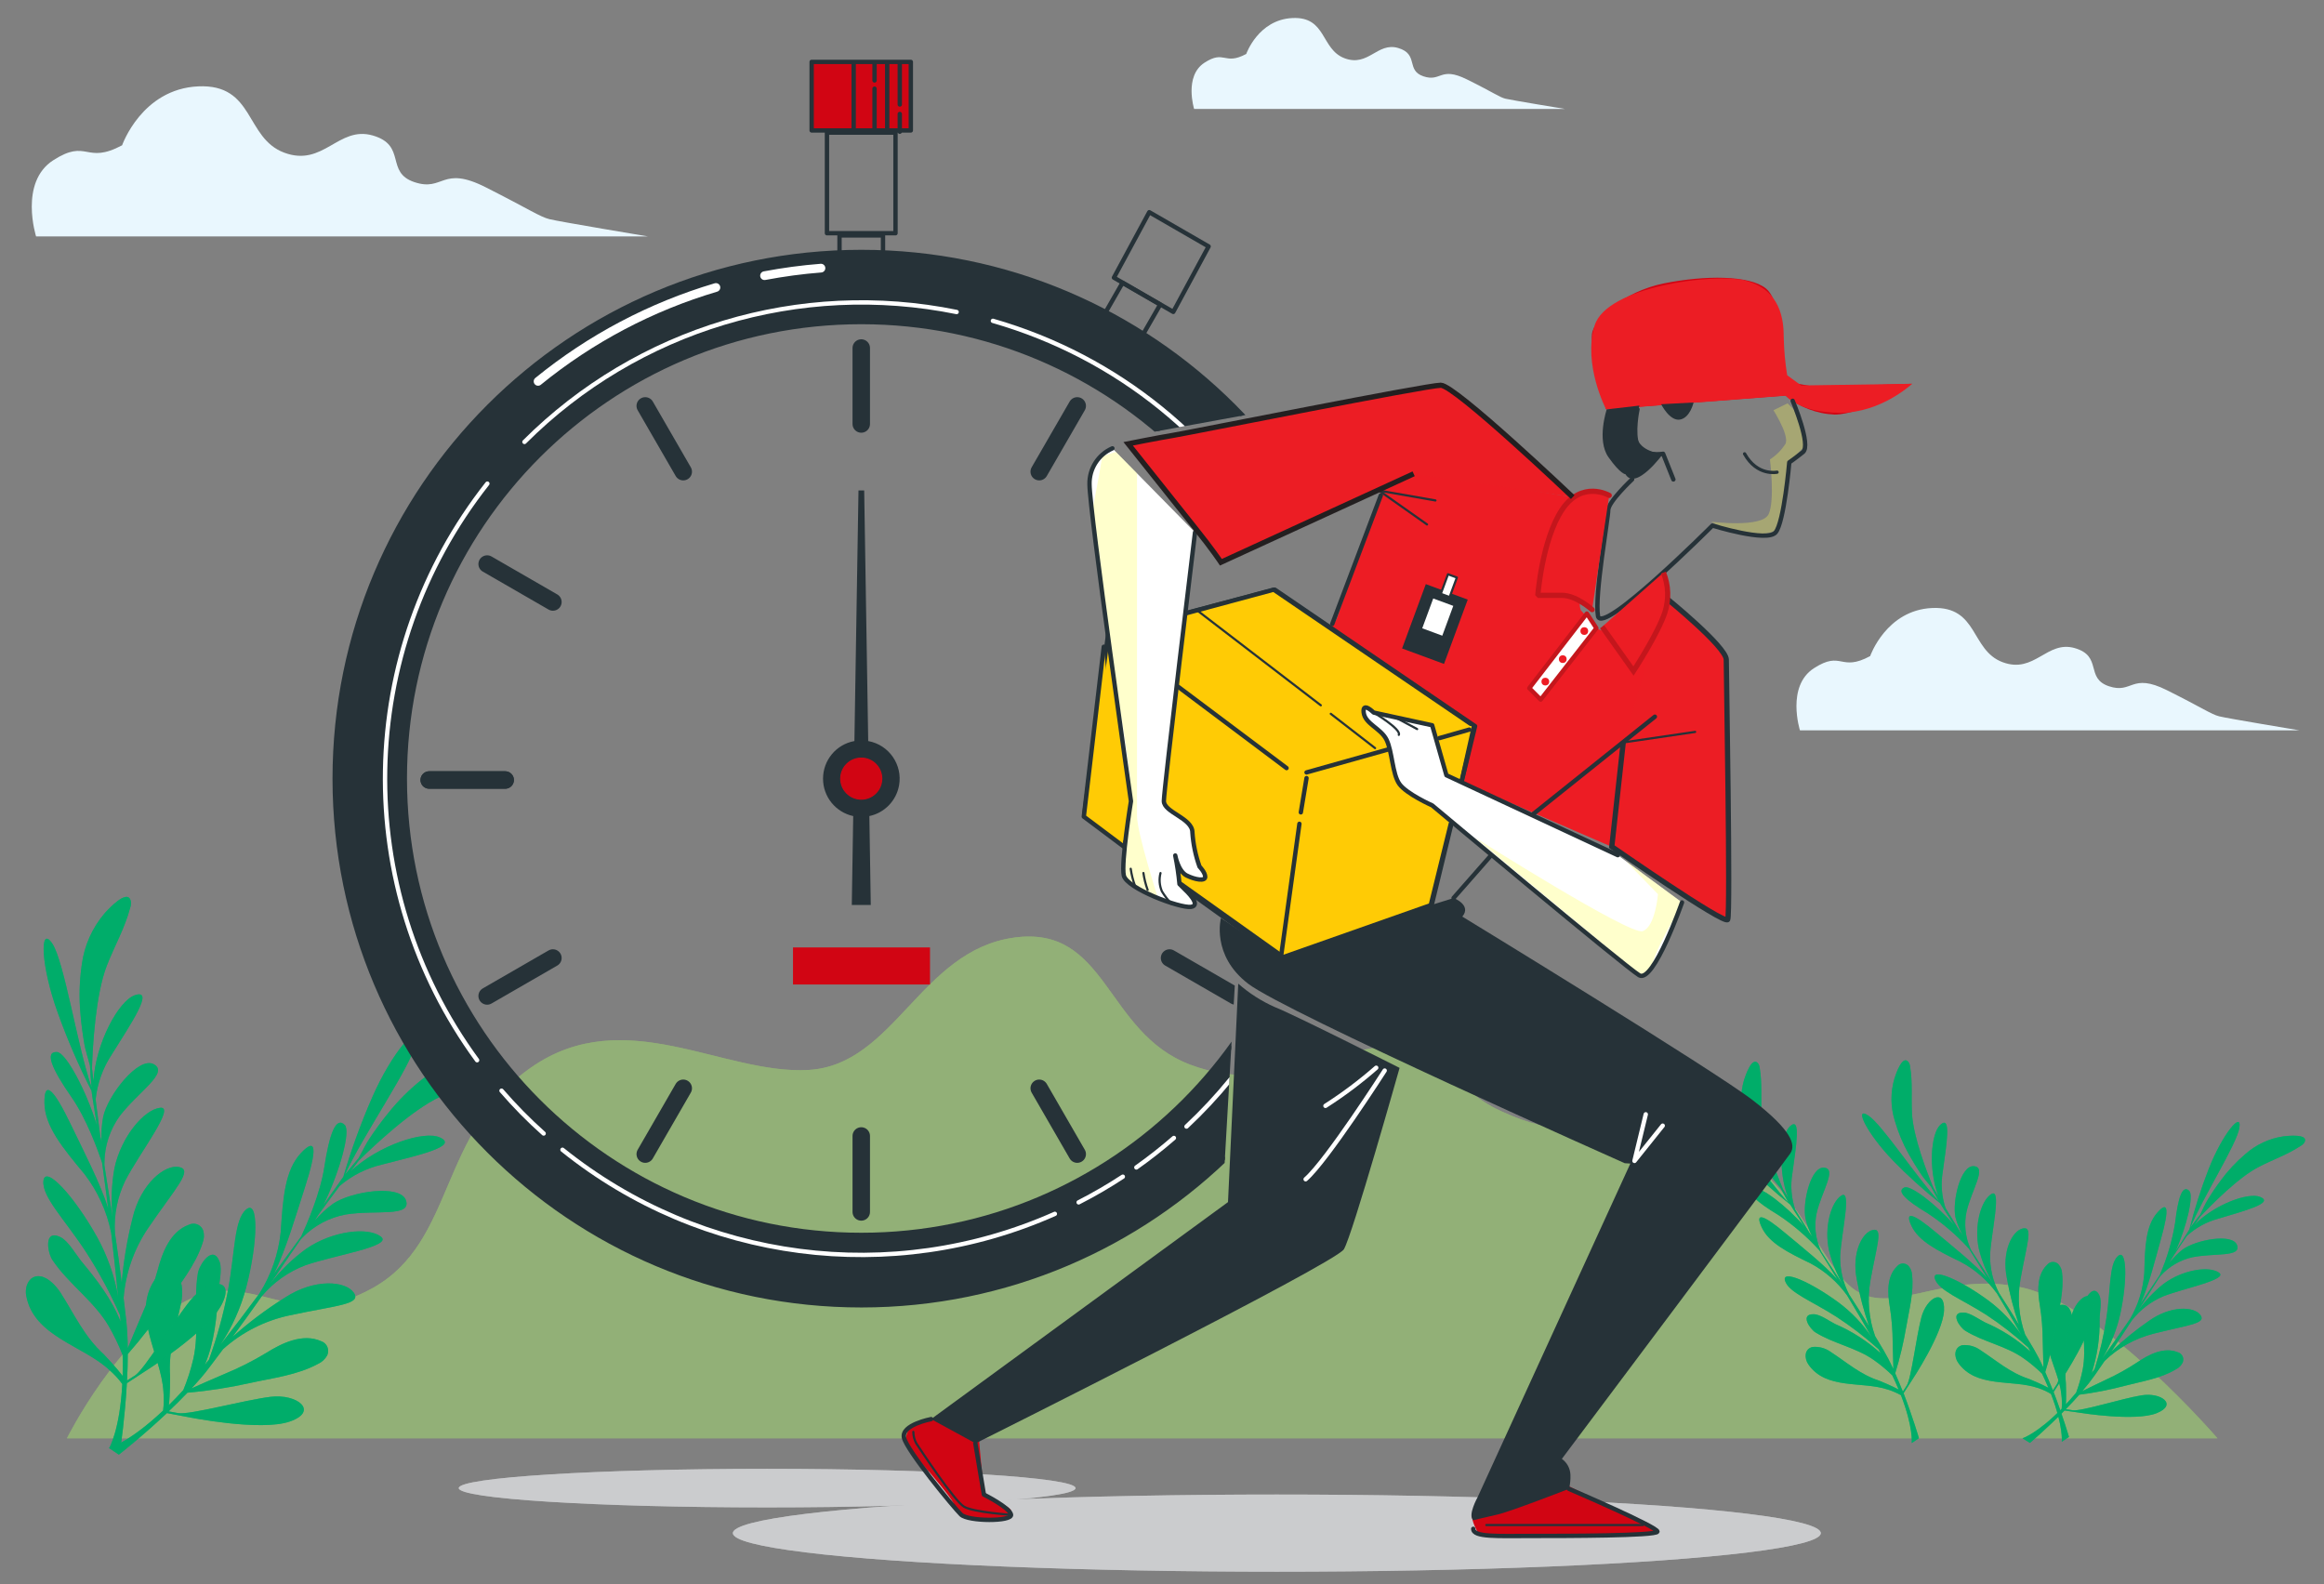 <?xml version="1.0" encoding="utf-8"?>
<!-- Generator: Adobe Illustrator 23.0.1, SVG Export Plug-In . SVG Version: 6.00 Build 0)  -->
<svg version="1.1" id="Layer_1" xmlns="http://www.w3.org/2000/svg" xmlns:xlink="http://www.w3.org/1999/xlink" x="0px" y="0px"
	 viewBox="0 0 444.53 303.01" style="enable-background:new 0 0 444.53 303.01;" xml:space="preserve">
<rect x="0" y="0" width="444.53" height="303.01" fill="#808080" stroke="none"/>
<style type="text/css">
	.st0{opacity:0.61;}
	.st1{fill:#9DCE70;}
	.st2{opacity:0.8;}
	.st3{fill:#00AD6A;}
	.st4{opacity:0.6;}
	.st5{opacity:0.6;fill:#00AD6A;enable-background:new    ;}
	.st6{fill:#E9F7FE;enable-background:new    ;}
	.st7{fill:#E9F7FE;}
	.st8{fill:#CBCCCE;}
	.st9{clip-path:url(#SVGID_2_);}
	.st10{fill:none;stroke:#263238;stroke-width:0.835;stroke-linecap:round;stroke-linejoin:round;}
	.st11{fill:#FFFFFF;}
	.st12{fill:#263238;stroke:#263238;stroke-width:0.835;stroke-linecap:round;stroke-linejoin:round;}
	.st13{fill:none;stroke:#FFFFFF;stroke-width:1.67;stroke-linecap:round;stroke-linejoin:round;}
	.st14{fill:none;stroke:#FFFFFF;stroke-width:0.835;stroke-linecap:round;stroke-linejoin:round;}
	.st15{fill:#D10513;}
	.st16{fill:#263238;}
	.st17{fill:none;stroke:#263238;stroke-width:3.34;stroke-linecap:round;stroke-linejoin:round;}
	.st18{fill:#ED1C24;}
	.st19{fill:#D10513;stroke:#263238;stroke-width:0.417;stroke-linecap:round;stroke-linejoin:round;}
	.st20{fill:none;stroke:#263238;stroke-width:0.417;stroke-linecap:round;stroke-linejoin:round;}
	.st21{fill:#FFCB05;stroke:#263238;stroke-width:0.835;stroke-linecap:round;stroke-linejoin:round;}
	.st22{clip-path:url(#SVGID_4_);}
	.st23{opacity:0.3;fill:#FFFF54;enable-background:new    ;}
	.st24{fill:#EC1D24;}
	.st25{clip-path:url(#SVGID_6_);}
	.st26{fill:none;stroke:#263238;stroke-width:0.626;stroke-linecap:round;stroke-linejoin:round;}
	.st27{fill:#FFFFFF;stroke:#263238;stroke-width:0.417;stroke-linecap:round;stroke-linejoin:round;}
	.st28{clip-path:url(#SVGID_8_);}
	.st29{fill:#EC1D24;stroke:#263238;stroke-miterlimit:10;}
	.st30{fill:#FFFFFF;stroke:#C4161C;stroke-width:0.835;stroke-linecap:round;stroke-linejoin:round;}
	.st31{fill:#EC1D24;stroke:#C4161C;stroke-miterlimit:10;}
	.st32{fill:#EC1D24;stroke:#C4161C;stroke-linecap:round;stroke-linejoin:bevel;stroke-miterlimit:10;}
	.st33{clip-path:url(#SVGID_12_);}
	.st34{fill:none;stroke:#231F20;stroke-miterlimit:10;}

	<style>
        @-webkit-keyframes dourani {
            0% {
                transform: rotate(0deg)
            }
            50% {
                transform: rotate(-2deg);
            }
            100% {
                transform: rotate(0deg);
            }
        }
		
		 @-moz-keyframes dourani {
            0% {
                transform: rotate(0deg)
            }
            50% {
                transform: rotate(-2deg);
            }
            100% {
                transform: rotate(0deg);
            }
        }
		
		 @keyframes dourani {
            0% {
                transform: rotate(0deg)
            }
            50% {
                transform: rotate(-2deg);
            }
            100% {
                transform: rotate(0deg);
            }
        }

        @-webkit-keyframes timing {
            0% {
                transform: rotate(0deg)
            }
            100% {
                transform: rotate(360deg);
            }
        }
		
		  @-moz-keyframes timing {
            0% {
                transform: rotate(0deg)
            }
            100% {
                transform: rotate(360deg);
            }
        }
		
		 @keyframes timing {
            0% {
                transform: rotate(0deg)
            }
            100% {
                transform: rotate(360deg);
            }
        }
        #Character {
		    -webkit-animation : dourani 1s infinite linear;
			-moz-animation: dourani 1s infinite linear;
            animation: dourani 1s infinite linear;
        }
        #clock-indicator {
			 -webkit-animation : timing 2s infinite linear;
			-moz-animation: timing 2s infinite linear;
            animation: timing 2s infinite linear;
        }
    </style>
</style>
<g>
	<g id="Background_simple" class="st0">
		<path class="st1" d="M386.99,246.33c-15.38-3.47-25.3,5.95-32.75,0s-12.41-27.29-33.25-29.27c-20.84-1.98-22.82,0.5-33.74-4.46
			c-10.92-4.96-8.82-12.02-20.35-12.4c-11.53-0.38-22.82,9.61-39.19,3.47s-15.84-26.8-33.75-24.32
			c-17.9,2.48-22.87,24.32-39.24,25.31c-16.37,0.99-35.23-12.92-53.09-0.5s-14.38,33.25-30.27,42.18s-22.83-3.97-35.73,2.48
			s-22.83,26.3-22.83,26.3h411.35C424.16,275.13,402.38,249.81,386.99,246.33z"/>
		<g class="st2">
			<path class="st1" d="M386.99,246.33c-15.38-3.47-25.3,5.95-32.75,0s-12.41-27.29-33.25-29.27c-20.84-1.98-22.82,0.5-33.74-4.46
				c-10.92-4.96-8.82-12.02-20.35-12.4c-11.53-0.38-22.82,9.61-39.19,3.47s-15.84-26.8-33.75-24.32
				c-17.9,2.48-22.87,24.32-39.24,25.31c-16.37,0.99-35.23-12.92-53.09-0.5s-14.38,33.25-30.27,42.18s-22.83-3.97-35.73,2.48
				s-22.83,26.3-22.83,26.3h411.35C424.16,275.13,402.38,249.81,386.99,246.33z"/>
		</g>
	</g>
	<g id="Plants">
		<path class="st3" d="M71.2,209.89c-2.17,4.96-4.02,10.05-5.54,15.25c-0.33,0.43-0.62,0.84-0.88,1.24
			c-0.63,0.85-1.62,2.3-2.94,4.17c3.13-6.36,5.28-14.17,4.11-15.36c-1.69-1.71-2.94,1.67-3.92,8.1c-0.79,5.06-3.35,10.92-4.4,13.19
			c-1.58,2.19-3.34,4.6-5.21,7.14c2.29-4.58,4.25-11.39,5.89-16.45c2.38-7.39,2.25-9.82-0.78-6.57s-3.41,8.59-3.84,15.14
			c-0.45,4.16-1.84,8.16-4.07,11.69c-2.4,3.25-4.92,6.57-7.46,9.81c2.25-3.38,3.92-7.12,4.95-11.05c2.25-8.62,2.37-16.82,0-14.86
			c-2.37,1.96-2.14,8.23-3.52,15.6c-0.85,4.46-2.06,8.85-3.61,13.12l-0.78,0.98c1.81-4.28,2.26-9.06,2.55-13.65
			c0.1-1.62,0.81-4.5,0.26-6.02c-1.28-3.43-3.88,0.52-4.16,2.19c-0.89,5.44,0.35,11.12-0.89,16.46c-0.47,2.01-1.11,3.98-1.9,5.89
			c-0.96,1.05-1.87,2-2.76,2.87c0.24-1.84,0.24-5.24,0.24-5.46c-0.37-5.06,1.15-9.37,2.13-14.23c0.28-1.48,0.33-3.63-0.57-4.91
			c-1.26-1.77-3.52-0.88-4.57,0.73c-4.35,6.64,1.31,14.39,1.73,21.26c0.11,1.22,0.09,2.44-0.06,3.65
			c-6.47,6.12-10.33,7.18-10.33,7.18l1.86,1.26c0,0,4.42-3.44,9.2-7.95l4.02,0.76c0,0,13.92,2.81,19.51,0.84
			c5.59-1.96,1.42-5.35-3.73-4.71c-5.15,0.64-15.53,3.51-17.66,3.11l-1.81-0.33c1.21-1.14,2.42-2.34,3.59-3.57
			c4.02-0.35,8-0.97,11.94-1.85c4.29-0.95,9.12-1.52,13.05-3.67c0.74-0.33,1.35-0.9,1.74-1.61c0.04-0.08,0.07-0.17,0.1-0.26
			c0.33-1.03-0.23-2.14-1.26-2.47c-3.52-1.57-7.52,0.38-10.47,2.23c-2.58,1.56-5.27,2.92-8.05,4.06c-2.49,1.07-4.74,2.05-6.26,2.74
			c1.25-1.35,2.47-2.73,3.45-4.07l2.58-3.43c3.61-3.24,8.01-5.47,12.75-6.47c9-1.93,13.83-2.08,12.25-4.34
			c-1.58-2.26-7.51-2.77-13.22,0.98c-3.52,2.21-6.85,4.71-9.96,7.47c1.95-2.65,3.77-5.18,5.6-7.78c2.21-2.64,5.06-4.66,8.28-5.89
			c5.58-1.96,16.94-3.65,14.48-5.51c-2.46-1.86-9.22-1.13-14.28,2.34c-2.6,1.89-4.92,4.14-6.87,6.7c1.23-1.83,2.54-3.74,3.92-5.76
			c0.59-0.86,1.22-1.72,1.87-2.7l0.38-0.41c2.24-2.27,5.12-3.81,8.26-4.39c5.8-0.92,12.54,0.54,11.54-2.66
			c-1-3.2-10.51-1.77-13.96,0.6c-1.28,0.93-2.46,2.01-3.49,3.22c0.18-0.29,0.35-0.59,0.53-0.9c1.46-2.01,2.92-3.97,4.22-5.72
			c2.35-2.01,5.16-3.42,8.18-4.11c6.75-1.75,14.71-3.47,11.01-5.16c-2.99-1.4-11.72,1.46-17.07,6.45l1.52-2.01
			c2.99-2.94,10.17-9.71,15.61-12.25c3.63-1.67,7.44-2.8,10.88-4.91c0.37-0.2,0.69-0.48,0.93-0.82c1.3-2.26-4.3-1.83-5.28-1.77
			c-3.64,0.38-7.09,1.82-9.93,4.13c-2.45,1.93-4.67,4.14-6.61,6.58c-1.27,1.54-2.43,3.16-3.54,4.82c-0.72,1.07-1.35,2.46-2.07,3.71
			c-0.91,1.07-1.83,2.23-2.63,3.21c3.43-7.53,12.74-20.93,13.52-25.04C80.35,195.16,75,201.21,71.2,209.89z"/>
		<g class="st4">
			<path class="st3" d="M71.2,209.89c-2.17,4.96-4.02,10.05-5.54,15.25c-0.33,0.43-0.62,0.84-0.88,1.24
				c-0.63,0.85-1.62,2.3-2.94,4.17c3.13-6.36,5.28-14.17,4.11-15.36c-1.69-1.71-2.94,1.67-3.92,8.1c-0.79,5.06-3.35,10.92-4.4,13.19
				c-1.58,2.19-3.34,4.6-5.21,7.14c2.29-4.58,4.25-11.39,5.89-16.45c2.38-7.39,2.25-9.82-0.78-6.57s-3.41,8.59-3.84,15.14
				c-0.45,4.16-1.84,8.16-4.07,11.69c-2.4,3.25-4.92,6.57-7.46,9.81c2.25-3.38,3.92-7.12,4.95-11.05c2.25-8.62,2.37-16.82,0-14.86
				c-2.37,1.96-2.14,8.23-3.52,15.6c-0.85,4.46-2.06,8.85-3.61,13.12l-0.78,0.98c1.81-4.28,2.26-9.06,2.55-13.65
				c0.1-1.62,0.81-4.5,0.26-6.02c-1.28-3.43-3.88,0.52-4.16,2.19c-0.89,5.44,0.35,11.12-0.89,16.46c-0.47,2.01-1.11,3.98-1.9,5.89
				c-0.96,1.05-1.87,2-2.76,2.87c0.24-1.84,0.24-5.24,0.24-5.46c-0.37-5.06,1.15-9.37,2.13-14.23c0.28-1.48,0.33-3.63-0.57-4.91
				c-1.26-1.77-3.52-0.88-4.57,0.73c-4.35,6.64,1.31,14.39,1.73,21.26c0.11,1.22,0.09,2.44-0.06,3.65
				c-6.47,6.12-10.33,7.18-10.33,7.18l1.86,1.26c0,0,4.42-3.44,9.2-7.95l4.02,0.76c0,0,13.92,2.81,19.51,0.84
				c5.59-1.96,1.42-5.35-3.73-4.71c-5.15,0.64-15.53,3.51-17.66,3.11l-1.81-0.33c1.21-1.14,2.42-2.34,3.59-3.57
				c4.02-0.35,8-0.97,11.94-1.85c4.29-0.95,9.12-1.52,13.05-3.67c0.74-0.33,1.35-0.9,1.74-1.61c0.04-0.08,0.07-0.17,0.1-0.26
				c0.33-1.03-0.23-2.14-1.26-2.47c-3.52-1.57-7.52,0.38-10.47,2.23c-2.58,1.56-5.27,2.92-8.05,4.06c-2.49,1.07-4.74,2.05-6.26,2.74
				c1.25-1.35,2.47-2.73,3.45-4.07l2.58-3.43c3.61-3.24,8.01-5.47,12.75-6.47c9-1.93,13.83-2.08,12.25-4.34
				c-1.58-2.26-7.51-2.77-13.22,0.98c-3.52,2.21-6.85,4.71-9.96,7.47c1.95-2.65,3.77-5.18,5.6-7.78c2.21-2.64,5.06-4.66,8.28-5.89
				c5.58-1.96,16.94-3.65,14.48-5.51c-2.46-1.86-9.22-1.13-14.28,2.34c-2.6,1.89-4.92,4.14-6.87,6.7c1.23-1.83,2.54-3.74,3.92-5.76
				c0.59-0.86,1.22-1.72,1.87-2.7l0.38-0.41c2.24-2.27,5.12-3.81,8.26-4.39c5.8-0.92,12.54,0.54,11.54-2.66
				c-1-3.2-10.51-1.77-13.96,0.6c-1.28,0.93-2.46,2.01-3.49,3.22c0.18-0.29,0.35-0.59,0.53-0.9c1.46-2.01,2.92-3.97,4.22-5.72
				c2.35-2.01,5.16-3.42,8.18-4.11c6.75-1.75,14.71-3.47,11.01-5.16c-2.99-1.4-11.72,1.46-17.07,6.45l1.52-2.01
				c2.99-2.94,10.17-9.71,15.61-12.25c3.63-1.67,7.44-2.8,10.88-4.91c0.37-0.2,0.69-0.48,0.93-0.82c1.3-2.26-4.3-1.83-5.28-1.77
				c-3.64,0.38-7.09,1.82-9.93,4.13c-2.45,1.93-4.67,4.14-6.61,6.58c-1.27,1.54-2.43,3.16-3.54,4.82c-0.72,1.07-1.35,2.46-2.07,3.71
				c-0.91,1.07-1.83,2.23-2.63,3.21c3.43-7.53,12.74-20.93,13.52-25.04C80.35,195.16,75,201.21,71.2,209.89z"/>
		</g>
		<path class="st3" d="M11.05,193.72c1.83,5.11,3.99,10.11,6.46,14.95c0.06,0.54,0.13,1.04,0.21,1.5c0.18,1.02,0.45,2.75,0.78,5.01
			c-2.08-6.79-5.95-13.89-7.61-13.95c-2.4-0.09-0.97,3.22,2.74,8.57c2.94,4.21,5.09,10.21,5.89,12.58c0.37,2.67,0.77,5.63,1.17,8.76
			c-1.53-4.88-4.8-11.16-7.1-15.96c-3.36-6.99-5.14-8.65-5.09-4.22c0.05,4.43,3.45,8.57,7.65,13.61c2.55,3.31,4.3,7.17,5.12,11.27
			c0.47,3.98,0.93,8.12,1.33,12.22c-0.7-4-2.06-7.86-4.02-11.42c-4.39-7.85-9.91-13.85-10.27-10.79s4.12,7.45,8.2,13.73
			c2.46,3.82,4.61,7.83,6.44,11.99c0.03,0.41,0.11,0.82,0.11,1.24c-1.69-4.34-4.63-8.12-7.57-11.64c-0.98-1.24-2.46-3.82-3.92-4.53
			c-3.29-1.61-2.48,3.04-1.5,4.44c3.1,4.57,7.92,7.81,10.7,12.54c1.04,1.79,1.94,3.66,2.69,5.59c0.05,1.42,0,2.75,0,3.98
			c-1.11-1.49-3.43-3.96-3.6-4.12c-3.75-3.41-5.6-7.6-8.26-11.77c-0.82-1.25-2.24-2.85-3.77-3.14c-2.14-0.41-3.16,1.79-2.82,3.67
			c1.43,7.82,10.88,9.53,15.9,14.22c0.92,0.8,1.76,1.7,2.48,2.69c-0.47,8.89-2.53,12.31-2.53,12.31l2.22-0.37
			c0,0,0.82-5.54,1.19-12.1l3.43-2.24c0,0,12.03-7.56,14.72-12.84c2.69-5.28-2.67-4.84-5.95-0.83s-8.81,13.24-10.63,14.42
			l-1.54,0.98c0.09-1.66,0.14-3.36,0.14-5.06c2.66-3.03,5.13-6.23,7.38-9.57c2.44-3.65,5.58-7.42,6.92-11.65
			c0.3-0.75,0.35-1.58,0.14-2.36c-0.03-0.09-0.06-0.17-0.1-0.25c-0.47-0.98-1.64-1.39-2.62-0.92c-3.63,1.29-5.16,5.44-6.04,8.83
			c-0.79,2.91-1.8,5.75-3.03,8.5c-1.07,2.48-2.01,4.75-2.65,6.3c-0.02-1.84-0.12-3.66-0.3-5.34c-0.17-1.47-0.33-2.88-0.5-4.26
			c0.38-4.82,2.02-9.46,4.75-13.46c5.18-7.6,8.61-11.02,5.89-11.59c-2.73-0.57-7.38,3.16-8.94,9.81c-1.01,4.03-1.7,8.14-2.06,12.28
			c-0.41-3.27-0.84-6.36-1.3-9.5c-0.21-3.43,0.47-6.85,1.96-9.95c2.7-5.28,9.76-14.32,6.69-13.98c-3.07,0.34-7.46,5.54-8.74,11.55
			c-0.57,3.16-0.68,6.38-0.33,9.57c-0.34-2.18-0.7-4.45-1.09-6.87c-0.17-1.03-0.33-2.12-0.5-3.25c0-0.19,0-0.37,0-0.56
			c0.04-3.19,1.07-6.29,2.94-8.88c3.58-4.66,9.46-8.25,6.52-9.88c-2.93-1.63-8.83,5.96-9.7,10.06c-0.29,1.57-0.39,3.16-0.31,4.75
			c-0.07-0.34-0.15-0.68-0.24-1.03c-0.32-2.46-0.63-4.89-0.89-7.05c0.32-3.08,1.38-6.03,3.09-8.61c3.69-5.92,8.26-12.65,4.41-11.33
			c-3.11,1.07-7.49,9.15-7.92,16.44c-0.11-0.97-0.21-1.82-0.28-2.5c0.14-4.18,0.67-14.03,2.85-19.62c1.46-3.74,3.44-7.16,4.47-11.09
			c0.14-0.4,0.18-0.82,0.11-1.24c-0.61-2.54-4.41,1.67-5.03,2.36c-2.37,2.78-3.88,6.19-4.35,9.81c-0.45,3.09-0.54,6.22-0.26,9.33
			c0.16,1.96,0.42,3.92,0.76,5.89c0.23,1.29,0.73,2.73,1.07,4.12c0.07,1.4,0.17,2.84,0.3,4.13c-2.71-7.85-5.2-23.97-7.48-27.47
			C7.51,176.72,7.79,184.76,11.05,193.72z"/>
		<g class="st4">
			<path class="st3" d="M11.05,193.72c1.83,5.11,3.99,10.11,6.46,14.95c0.06,0.54,0.13,1.04,0.21,1.5c0.18,1.02,0.45,2.75,0.78,5.01
				c-2.08-6.79-5.95-13.89-7.61-13.95c-2.4-0.09-0.97,3.22,2.74,8.57c2.94,4.21,5.09,10.21,5.89,12.58
				c0.37,2.67,0.77,5.63,1.17,8.76c-1.53-4.88-4.8-11.16-7.1-15.96c-3.36-6.99-5.14-8.65-5.09-4.22c0.05,4.43,3.45,8.57,7.65,13.61
				c2.55,3.31,4.3,7.17,5.12,11.27c0.47,3.98,0.93,8.12,1.33,12.22c-0.7-4-2.06-7.86-4.02-11.42c-4.39-7.85-9.91-13.85-10.27-10.79
				s4.12,7.45,8.2,13.73c2.46,3.82,4.61,7.83,6.44,11.99c0.03,0.41,0.11,0.82,0.11,1.24c-1.69-4.34-4.63-8.12-7.57-11.64
				c-0.98-1.24-2.46-3.82-3.92-4.53c-3.29-1.61-2.48,3.04-1.5,4.44c3.1,4.57,7.92,7.81,10.7,12.54c1.04,1.79,1.94,3.66,2.69,5.59
				c0.05,1.42,0,2.75,0,3.98c-1.11-1.49-3.43-3.96-3.6-4.12c-3.75-3.41-5.6-7.6-8.26-11.77c-0.82-1.25-2.24-2.85-3.77-3.14
				c-2.14-0.41-3.16,1.79-2.82,3.67c1.43,7.82,10.88,9.53,15.9,14.22c0.92,0.8,1.76,1.7,2.48,2.69c-0.47,8.89-2.53,12.31-2.53,12.31
				l2.22-0.37c0,0,0.82-5.54,1.19-12.1l3.43-2.24c0,0,12.03-7.56,14.72-12.84c2.69-5.28-2.67-4.84-5.95-0.83
				s-8.81,13.24-10.63,14.42l-1.54,0.98c0.09-1.66,0.14-3.36,0.14-5.06c2.66-3.03,5.13-6.23,7.38-9.57
				c2.44-3.65,5.58-7.42,6.92-11.65c0.3-0.75,0.35-1.58,0.14-2.36c-0.03-0.09-0.06-0.17-0.1-0.25c-0.47-0.98-1.64-1.39-2.62-0.92
				c-3.63,1.29-5.16,5.44-6.04,8.83c-0.79,2.91-1.8,5.75-3.03,8.5c-1.07,2.48-2.01,4.75-2.65,6.3c-0.02-1.84-0.12-3.66-0.3-5.34
				c-0.17-1.47-0.33-2.88-0.5-4.26c0.38-4.82,2.02-9.46,4.75-13.46c5.18-7.6,8.61-11.02,5.89-11.59c-2.73-0.57-7.38,3.16-8.94,9.81
				c-1.01,4.03-1.7,8.14-2.06,12.28c-0.41-3.27-0.84-6.36-1.3-9.5c-0.21-3.43,0.47-6.85,1.96-9.95c2.7-5.28,9.76-14.32,6.69-13.98
				c-3.07,0.34-7.46,5.54-8.74,11.55c-0.57,3.16-0.68,6.38-0.33,9.57c-0.34-2.18-0.7-4.45-1.09-6.87c-0.17-1.03-0.33-2.12-0.5-3.25
				c0-0.19,0-0.37,0-0.56c0.04-3.19,1.07-6.29,2.94-8.88c3.58-4.66,9.46-8.25,6.52-9.88c-2.93-1.63-8.83,5.96-9.7,10.06
				c-0.29,1.57-0.39,3.16-0.31,4.75c-0.07-0.34-0.15-0.68-0.24-1.03c-0.32-2.46-0.63-4.89-0.89-7.05c0.32-3.08,1.38-6.03,3.09-8.61
				c3.69-5.92,8.26-12.65,4.41-11.33c-3.11,1.07-7.49,9.15-7.92,16.44c-0.11-0.97-0.21-1.82-0.28-2.5
				c0.14-4.18,0.67-14.03,2.85-19.62c1.46-3.74,3.44-7.16,4.47-11.09c0.14-0.4,0.18-0.82,0.11-1.24c-0.61-2.54-4.41,1.67-5.03,2.36
				c-2.37,2.78-3.88,6.19-4.35,9.81c-0.45,3.09-0.54,6.22-0.26,9.33c0.16,1.96,0.42,3.92,0.76,5.89c0.23,1.29,0.73,2.73,1.07,4.12
				c0.07,1.4,0.17,2.84,0.3,4.13c-2.71-7.85-5.2-23.97-7.48-27.47C7.51,176.72,7.79,184.76,11.05,193.72z"/>
		</g>
		<path class="st3" d="M422.47,223.61c-1.47,3.77-2.7,7.64-3.69,11.57c-0.23,0.36-0.43,0.69-0.62,0.98c-0.4,0.66-1.06,1.76-2.04,3.2
			c2.19-4.84,3.53-10.72,2.63-11.58c-1.31-1.24-2.14,1.32-2.7,6.15c-0.56,3.43-1.55,6.78-2.94,9.97c-1.11,1.68-2.35,3.52-3.67,5.48
			c1.58-3.49,2.85-8.62,3.92-12.45c1.57-5.61,1.39-7.42-0.77-4.91c-2.16,2.51-2.31,6.49-2.43,11.4c-0.21,3.11-1.13,6.13-2.7,8.83
			c-1.7,2.47-3.48,5.01-5.28,7.51c1.58-2.6,2.72-5.43,3.38-8.4c1.4-6.48,1.27-12.66-0.45-11.09s-1.36,6.24-2.18,11.77
			c-0.5,3.34-1.26,6.63-2.28,9.84c-0.18,0.26-0.36,0.5-0.55,0.75c1.07-3.31,1.58-6.77,1.51-10.25c0-1.21,0.46-3.38,0-4.5
			c-1.08-2.52-2.87,0.5-3.04,1.76c-0.52,4.08,0.58,8.28-0.19,12.3c-0.3,1.52-0.72,3.01-1.26,4.46c-0.68,0.81-1.33,1.55-1.96,2.22
			c0.1-1.37,0-3.9,0-4.08c-0.41-3.8,0.62-7.01,1.19-10.66c0.26-1.23,0.06-2.52-0.56-3.62c-1-1.29-2.66-0.56-3.39,0.67
			c-3.01,5.08,1.39,10.7,1.89,15.81c0.12,0.9,0.14,1.82,0.07,2.73c-4.66,4.75-7.5,5.65-7.5,5.65l1.42,0.88c0,0,3.2-2.7,6.63-6.19
			l3.03,0.44c0,0,10.49,1.7,14.58,0.07s0.87-4.05-2.94-3.41c-3.82,0.64-11.47,3.08-13.08,2.85l-1.35-0.21
			c0.86-0.88,1.74-1.79,2.58-2.77c2.98-0.38,5.93-0.96,8.83-1.73c3.18-0.83,6.79-1.39,9.63-3.11c0.58-0.28,1.04-0.75,1.32-1.32
			c0.03-0.07,0.05-0.14,0.07-0.22c0.19-0.77-0.28-1.56-1.05-1.75c-2.68-1.07-5.58,0.5-7.75,1.96c-1.88,1.24-3.84,2.33-5.89,3.27
			c-1.83,0.86-3.47,1.67-4.59,2.22c0.87-1,1.69-2.05,2.45-3.13c0.64-0.91,1.25-1.79,1.82-2.64c2.6-2.52,5.81-4.31,9.31-5.2
			c6.65-1.7,10.23-1.92,9.02-3.59c-1.22-1.67-5.65-1.85-9.81,1.09c-2.56,1.76-4.98,3.73-7.22,5.89c1.35-2.04,2.64-4,3.92-5.96
			c1.58-2.02,3.65-3.6,6.01-4.6c4.11-1.59,12.53-3.21,10.64-4.53s-6.92-0.58-10.6,2.16c-1.87,1.49-3.52,3.24-4.91,5.19
			c0.91-1.4,1.82-2.85,2.81-4.4c0.41-0.66,0.85-1.35,1.31-2.06c0.1-0.11,0.19-0.21,0.27-0.32c1.61-1.76,3.72-2.99,6.04-3.51
			c4.3-0.85,9.38,0.04,8.54-2.32c-0.84-2.35-7.9-1.01-10.41,0.85c-0.93,0.73-1.78,1.57-2.51,2.5c0.13-0.23,0.26-0.45,0.37-0.69
			c0.98-1.54,2.02-3.06,2.94-4.4c1.69-1.57,3.75-2.7,5.98-3.3c4.98-1.5,10.87-3.02,8.06-4.18c-2.28-0.93-8.71,1.43-12.55,5.31
			l1.07-1.54c2.16-2.25,7.31-7.54,11.29-9.55c2.67-1.38,5.46-2.33,7.98-4.01c0.28-0.15,0.51-0.37,0.68-0.64
			c0.91-1.72-3.3-1.24-3.99-1.16c-2.7,0.39-5.23,1.56-7.28,3.36c-1.78,1.51-3.38,3.22-4.76,5.1c-0.89,1.19-1.72,2.42-2.49,3.69
			c-0.51,0.82-0.94,1.85-1.44,2.84c-0.66,0.82-1.3,1.67-1.86,2.46c2.33-5.71,8.9-15.98,9.36-19.06
			C428.89,212.36,425.05,217.01,422.47,223.61z"/>
		<path class="st5" d="M422.47,223.61c-1.47,3.77-2.7,7.64-3.69,11.57c-0.23,0.36-0.43,0.69-0.62,0.98c-0.4,0.66-1.06,1.76-2.04,3.2
			c2.19-4.84,3.53-10.72,2.63-11.58c-1.31-1.24-2.14,1.32-2.7,6.15c-0.56,3.43-1.55,6.78-2.94,9.97c-1.11,1.68-2.35,3.52-3.67,5.48
			c1.58-3.49,2.85-8.62,3.92-12.45c1.57-5.61,1.39-7.42-0.77-4.91c-2.16,2.51-2.31,6.49-2.43,11.4c-0.21,3.11-1.13,6.13-2.7,8.83
			c-1.7,2.47-3.48,5.01-5.28,7.51c1.58-2.6,2.72-5.43,3.38-8.4c1.4-6.48,1.27-12.66-0.45-11.09s-1.36,6.24-2.18,11.77
			c-0.5,3.34-1.26,6.63-2.28,9.84c-0.18,0.26-0.36,0.5-0.55,0.75c1.07-3.31,1.58-6.77,1.51-10.25c0-1.21,0.46-3.38,0-4.5
			c-1.08-2.52-2.87,0.5-3.04,1.76c-0.52,4.08,0.58,8.28-0.19,12.3c-0.3,1.52-0.72,3.01-1.26,4.46c-0.68,0.81-1.33,1.55-1.96,2.22
			c0.1-1.37,0-3.9,0-4.08c-0.41-3.8,0.62-7.01,1.19-10.66c0.26-1.23,0.06-2.52-0.56-3.62c-1-1.29-2.66-0.56-3.39,0.67
			c-3.01,5.08,1.39,10.7,1.89,15.81c0.12,0.9,0.14,1.82,0.07,2.73c-4.66,4.75-7.5,5.65-7.5,5.65l1.42,0.88c0,0,3.2-2.7,6.63-6.19
			l3.03,0.44c0,0,10.49,1.7,14.58,0.07s0.87-4.05-2.94-3.41c-3.82,0.64-11.47,3.08-13.08,2.85l-1.35-0.21
			c0.86-0.88,1.74-1.79,2.58-2.77c2.98-0.38,5.93-0.96,8.83-1.73c3.18-0.83,6.79-1.39,9.63-3.11c0.58-0.28,1.04-0.75,1.32-1.32
			c0.03-0.07,0.05-0.14,0.07-0.22c0.19-0.77-0.28-1.56-1.05-1.75c-2.68-1.07-5.58,0.5-7.75,1.96c-1.88,1.24-3.84,2.33-5.89,3.27
			c-1.83,0.86-3.47,1.67-4.59,2.22c0.87-1,1.69-2.05,2.45-3.13c0.64-0.91,1.25-1.79,1.82-2.64c2.6-2.52,5.81-4.31,9.31-5.2
			c6.65-1.7,10.23-1.92,9.02-3.59c-1.22-1.67-5.65-1.85-9.81,1.09c-2.56,1.76-4.98,3.73-7.22,5.89c1.35-2.04,2.64-4,3.92-5.96
			c1.58-2.02,3.65-3.6,6.01-4.6c4.11-1.59,12.53-3.21,10.64-4.53s-6.92-0.58-10.6,2.16c-1.87,1.49-3.52,3.24-4.91,5.19
			c0.91-1.4,1.82-2.85,2.81-4.4c0.41-0.66,0.85-1.35,1.31-2.06c0.1-0.11,0.19-0.21,0.27-0.32c1.61-1.76,3.72-2.99,6.04-3.51
			c4.3-0.85,9.38,0.04,8.54-2.32c-0.84-2.35-7.9-1.01-10.41,0.85c-0.93,0.73-1.78,1.57-2.51,2.5c0.13-0.23,0.26-0.45,0.37-0.69
			c0.98-1.54,2.02-3.06,2.94-4.4c1.69-1.57,3.75-2.7,5.98-3.3c4.98-1.5,10.87-3.02,8.06-4.18c-2.28-0.93-8.71,1.43-12.55,5.31
			l1.07-1.54c2.16-2.25,7.31-7.54,11.29-9.55c2.67-1.38,5.46-2.33,7.98-4.01c0.28-0.15,0.51-0.37,0.68-0.64
			c0.91-1.72-3.3-1.24-3.99-1.16c-2.7,0.39-5.23,1.56-7.28,3.36c-1.78,1.51-3.38,3.22-4.76,5.1c-0.89,1.19-1.72,2.42-2.49,3.69
			c-0.51,0.82-0.94,1.85-1.44,2.84c-0.66,0.82-1.3,1.67-1.86,2.46c2.33-5.71,8.9-15.98,9.36-19.06
			C428.89,212.36,425.05,217.01,422.47,223.61z"/>
		<path class="st3" d="M362.1,222.01c2.82,2.9,5.82,5.61,8.98,8.13c0.21,0.36,0.41,0.69,0.61,0.98l2.07,3.17
			c-3.5-3.98-8.31-7.63-9.47-7.16c-1.67,0.68,0.32,2.49,4.49,4.99c2.89,1.91,5.53,4.18,7.85,6.76c1.07,1.68,2.25,3.64,3.48,5.6
			c-2.54-2.85-6.69-6.12-9.73-8.68c-4.43-3.73-6.15-4.26-4.76-1.31c1.39,2.94,4.97,4.73,9.39,6.87c2.76,1.46,5.14,3.54,6.97,6.07
			c1.54,2.56,3.13,5.24,4.66,7.91c-1.71-2.51-3.82-4.72-6.25-6.54c-5.38-3.96-10.99-6.41-10.28-4.17c0.71,2.24,5.1,3.85,9.81,6.87
			c2.83,1.86,5.51,3.95,8.02,6.24c0.16,0.26,0.3,0.54,0.45,0.8c-2.58-2.34-5.52-4.23-8.72-5.6c-1.08-0.53-2.87-1.87-4.09-1.87
			c-2.73-0.09-0.73,2.83,0.34,3.48c3.51,2.17,7.79,2.89,11.13,5.26c1.26,0.88,2.44,1.87,3.54,2.94c0.46,0.95,0.86,1.86,1.22,2.71
			c-1.22-0.67-3.55-1.64-3.72-1.7c-3.6-1.17-6.14-3.45-9.23-5.47c-1.02-0.75-2.27-1.1-3.53-0.98c-1.58,0.42-1.6,2.19-0.78,3.36
			c3.41,4.88,10.28,3.15,15.19,4.8c0.9,0.29,1.76,0.68,2.57,1.17c2.4,6.21,2.06,9.15,2.06,9.15l1.38-0.93c0,0-1.18-4.03-2.94-8.59
			l1.66-2.57c0,0,5.87-8.85,6.08-13.26c0.22-4.41-3.32-2.48-4.32,1.26s-1.93,11.72-2.81,13.09l-0.75,1.15
			c-0.48-1.15-0.94-2.33-1.46-3.48c0.89-2.89,1.58-5.84,2.09-8.83c0.54-3.2,1.52-6.76,1.13-10.07c-0.02-0.6-0.24-1.18-0.63-1.65
			c-0.06-0.07-0.12-0.13-0.19-0.19c-0.61-0.5-1.51-0.42-2.02,0.19c-2.08,1.96-1.84,5.28-1.4,7.85c0.35,2.22,0.53,4.47,0.54,6.72
			c0.03,2.02,0.13,3.85,0.13,5.1c-0.59-1.26-1.28-2.59-1.84-3.54c-0.57-0.95-1.11-1.86-1.65-2.75c-1.22-3.4-1.53-7.07-0.89-10.62
			c1.2-6.75,2.49-10.13,0.45-9.69c-2.04,0.44-4.06,4.4-3.08,9.41c0.53,3.06,1.31,6.07,2.33,9.01c-1.29-2.14-2.52-4.1-3.8-6.06
			c-1.19-2.27-1.78-4.81-1.72-7.38c0.26-4.41,2.25-12.74,0.26-11.57c-1.98,1.18-3.38,6.06-2.4,10.55c0.58,2.32,1.49,4.55,2.71,6.61
			c-0.9-1.42-1.88-2.84-2.86-4.37c-0.43-0.65-0.87-1.33-1.33-2.05l-0.18-0.38c-0.95-2.19-1.2-4.62-0.71-6.96
			c0.99-4.27,3.95-8.51,1.41-8.72c-2.54-0.22-4.18,6.76-3.52,9.81c0.31,1.16,0.77,2.27,1.34,3.33l-0.48-0.63
			c-0.97-1.58-1.92-3.14-2.77-4.52c-0.73-2.2-0.91-4.54-0.54-6.82c0.7-5.14,1.75-11.14-0.47-9.06c-1.79,1.69-2.31,8.53-0.34,13.62
			c-0.4-0.63-0.73-1.18-0.98-1.61c-1.2-2.9-3.86-9.77-4.08-14.24c-0.16-3.03,0.14-5.97-0.36-8.92c-0.02-0.31-0.13-0.61-0.3-0.87
			c-1.19-1.55-2.49,2.48-2.7,3.15c-0.77,2.62-0.75,5.41,0.06,8.02c0.64,2.24,1.54,4.4,2.68,6.43c0.72,1.3,1.5,2.57,2.33,3.81
			c0.52,0.8,1.3,1.63,1.96,2.48c0.49,0.93,0.98,1.87,1.47,2.72c-4.24-4.49-10.88-14.71-13.5-16.39
			C354.49,211.5,357.15,216.88,362.1,222.01z"/>
		<path class="st5" d="M362.1,222.01c2.82,2.9,5.82,5.61,8.98,8.13c0.21,0.36,0.41,0.69,0.61,0.98l2.07,3.17
			c-3.5-3.98-8.31-7.63-9.47-7.16c-1.67,0.68,0.32,2.49,4.49,4.99c2.89,1.91,5.53,4.18,7.85,6.76c1.07,1.68,2.25,3.64,3.48,5.6
			c-2.54-2.85-6.69-6.12-9.73-8.68c-4.43-3.73-6.15-4.26-4.76-1.31c1.39,2.94,4.97,4.73,9.39,6.87c2.76,1.46,5.14,3.54,6.97,6.07
			c1.54,2.56,3.13,5.24,4.66,7.91c-1.71-2.51-3.82-4.72-6.25-6.54c-5.38-3.96-10.99-6.41-10.28-4.17c0.71,2.24,5.1,3.85,9.81,6.87
			c2.83,1.86,5.51,3.95,8.02,6.24c0.16,0.26,0.3,0.54,0.45,0.8c-2.58-2.34-5.52-4.23-8.72-5.6c-1.08-0.53-2.87-1.87-4.09-1.87
			c-2.73-0.09-0.73,2.83,0.34,3.48c3.51,2.17,7.79,2.89,11.13,5.26c1.26,0.88,2.44,1.87,3.54,2.94c0.46,0.95,0.86,1.86,1.22,2.71
			c-1.22-0.67-3.55-1.64-3.72-1.7c-3.6-1.17-6.14-3.45-9.23-5.47c-1.02-0.75-2.27-1.1-3.53-0.98c-1.58,0.42-1.6,2.19-0.78,3.36
			c3.41,4.88,10.28,3.15,15.19,4.8c0.9,0.29,1.76,0.68,2.57,1.17c2.4,6.21,2.06,9.15,2.06,9.15l1.38-0.93c0,0-1.18-4.03-2.94-8.59
			l1.66-2.57c0,0,5.87-8.85,6.08-13.26c0.22-4.41-3.32-2.48-4.32,1.26s-1.93,11.72-2.81,13.09l-0.75,1.15
			c-0.48-1.15-0.94-2.33-1.46-3.48c0.89-2.89,1.58-5.84,2.09-8.83c0.54-3.2,1.52-6.76,1.13-10.07c-0.02-0.6-0.24-1.18-0.63-1.65
			c-0.06-0.07-0.12-0.13-0.19-0.19c-0.61-0.5-1.51-0.42-2.02,0.19c-2.08,1.96-1.84,5.28-1.4,7.85c0.35,2.22,0.53,4.47,0.54,6.72
			c0.03,2.02,0.13,3.85,0.13,5.1c-0.59-1.26-1.28-2.59-1.84-3.54c-0.57-0.95-1.11-1.86-1.65-2.75c-1.22-3.4-1.53-7.07-0.89-10.62
			c1.2-6.75,2.49-10.13,0.45-9.69c-2.04,0.44-4.06,4.4-3.08,9.41c0.53,3.06,1.31,6.07,2.33,9.01c-1.29-2.14-2.52-4.1-3.8-6.06
			c-1.19-2.27-1.78-4.81-1.72-7.38c0.26-4.41,2.25-12.74,0.26-11.57c-1.98,1.18-3.38,6.06-2.4,10.55c0.58,2.32,1.49,4.55,2.71,6.61
			c-0.9-1.42-1.88-2.84-2.86-4.37c-0.43-0.65-0.87-1.33-1.33-2.05l-0.18-0.38c-0.95-2.19-1.2-4.62-0.71-6.96
			c0.99-4.27,3.95-8.51,1.41-8.72c-2.54-0.22-4.18,6.76-3.52,9.81c0.31,1.16,0.77,2.27,1.34,3.33l-0.48-0.63
			c-0.97-1.58-1.92-3.14-2.77-4.52c-0.73-2.2-0.91-4.54-0.54-6.82c0.7-5.14,1.75-11.14-0.47-9.06c-1.79,1.69-2.31,8.53-0.34,13.62
			c-0.4-0.63-0.73-1.18-0.98-1.61c-1.2-2.9-3.86-9.77-4.08-14.24c-0.16-3.03,0.14-5.97-0.36-8.92c-0.02-0.31-0.13-0.61-0.3-0.87
			c-1.19-1.55-2.49,2.48-2.7,3.15c-0.77,2.62-0.75,5.41,0.06,8.02c0.64,2.24,1.54,4.4,2.68,6.43c0.72,1.3,1.5,2.57,2.33,3.81
			c0.52,0.8,1.3,1.63,1.96,2.48c0.49,0.93,0.98,1.87,1.47,2.72c-4.24-4.49-10.88-14.71-13.5-16.39
			C354.49,211.5,357.15,216.88,362.1,222.01z"/>
		<path class="st3" d="M333.45,222.3c2.82,2.89,5.82,5.6,8.99,8.12c0.21,0.36,0.41,0.69,0.61,0.98c0.42,0.64,1.09,1.73,2.07,3.17
			c-3.5-3.98-8.31-7.63-9.47-7.16c-1.67,0.68,0.32,2.48,4.49,4.99c2.89,1.91,5.52,4.18,7.85,6.75c1.07,1.69,2.25,3.6,3.48,5.61
			c-2.54-2.85-6.69-6.13-9.73-8.68c-4.43-3.74-6.15-4.31-4.76-1.31s4.97,4.78,9.39,6.92c2.75,1.48,5.12,3.57,6.94,6.1
			c1.54,2.57,3.13,5.25,4.66,7.92c-1.71-2.51-3.82-4.72-6.25-6.54c-5.38-3.96-10.99-6.41-10.28-4.17c0.71,2.24,5.1,3.84,9.81,6.87
			c2.84,1.85,5.54,3.92,8.05,6.19l0.45,0.81c-2.58-2.34-5.52-4.24-8.72-5.61c-1.08-0.52-2.87-1.87-4.09-1.87
			c-2.73-0.08-0.74,2.84,0.34,3.49c3.51,2.17,7.78,2.89,11.13,5.26c1.26,0.88,2.44,1.87,3.54,2.94c0.46,0.96,0.86,1.86,1.22,2.72
			c-1.22-0.67-3.55-1.65-3.72-1.7c-3.6-1.17-6.14-3.45-9.23-5.47c-1.02-0.75-2.27-1.1-3.53-0.98c-1.58,0.37-1.6,2.18-0.78,3.36
			c3.41,4.88,10.28,3.14,15.19,4.79c0.87,0.27,1.72,0.63,2.51,1.08c2.4,6.21,2.06,9.15,2.06,9.15l1.38-0.93c0,0-1.18-4.03-2.94-8.6
			l1.66-2.57c0,0,5.87-8.84,6.08-13.25s-3.32-2.48-4.32,1.26c-1,3.74-1.93,11.71-2.81,13.08l-0.75,1.16
			c-0.48-1.16-0.94-2.33-1.46-3.49c0.89-2.88,1.58-5.8,2.09-8.77c0.54-3.2,1.52-6.77,1.13-10.07c-0.02-0.6-0.24-1.18-0.63-1.65
			c-0.06-0.07-0.12-0.13-0.19-0.19c-0.61-0.5-1.51-0.42-2.02,0.19c-2.08,1.96-1.84,5.28-1.4,7.85c0.35,2.22,0.53,4.46,0.54,6.71
			c0.03,2.03,0.13,3.86,0.13,5.1c-0.59-1.25-1.28-2.58-1.84-3.53s-1.11-1.86-1.65-2.75c-1.22-3.4-1.53-7.06-0.9-10.62
			c1.21-6.75,2.5-10.13,0.46-9.69c-2.04,0.44-4.06,4.4-3.08,9.41c0.55,3.06,1.34,6.07,2.36,9c-1.29-2.14-2.52-4.1-3.8-6.06
			c-1.19-2.27-1.78-4.81-1.72-7.38c0.22-4.41,2.25-12.74,0.26-11.57c-1.98,1.18-3.38,6.06-2.4,10.54c0.58,2.33,1.49,4.56,2.71,6.62
			c-0.9-1.42-1.88-2.85-2.86-4.37c-0.43-0.65-0.87-1.34-1.33-2.05l-0.18-0.39c-0.95-2.19-1.2-4.61-0.71-6.95
			c0.99-4.27,3.95-8.51,1.41-8.72c-2.54-0.22-4.19,6.76-3.52,9.81c0.28,1.15,0.7,2.27,1.25,3.33c-0.16-0.21-0.31-0.42-0.48-0.63
			c-0.97-1.59-1.92-3.14-2.77-4.53c-0.73-2.19-0.92-4.53-0.54-6.81c0.7-5.14,1.75-11.14-0.47-9.06c-1.8,1.68-2.31,8.52-0.34,13.62
			c-0.4-0.63-0.73-1.18-0.98-1.61c-1.2-2.9-3.86-9.77-4.08-14.25c-0.16-3.02,0.13-5.96-0.36-8.91c-0.02-0.32-0.13-0.62-0.3-0.88
			c-1.19-1.54-2.49,2.49-2.71,3.16c-0.76,2.62-0.74,5.41,0.07,8.02c0.64,2.24,1.54,4.4,2.68,6.43c0.72,1.3,1.5,2.57,2.33,3.81
			c0.52,0.79,1.3,1.63,1.96,2.47c0.49,0.94,0.98,1.88,1.47,2.72c-4.24-4.48-10.88-14.7-13.51-16.39
			C325.75,211.77,328.4,217.16,333.45,222.3z"/>
		<path class="st5" d="M333.45,222.3c2.82,2.89,5.82,5.6,8.99,8.12c0.21,0.36,0.41,0.69,0.61,0.98c0.42,0.64,1.09,1.73,2.07,3.17
			c-3.5-3.98-8.31-7.63-9.47-7.16c-1.67,0.68,0.32,2.48,4.49,4.99c2.89,1.91,5.52,4.18,7.85,6.75c1.07,1.69,2.25,3.6,3.48,5.61
			c-2.54-2.85-6.69-6.13-9.73-8.68c-4.43-3.74-6.15-4.31-4.76-1.31s4.97,4.78,9.39,6.92c2.75,1.48,5.12,3.57,6.94,6.1
			c1.54,2.57,3.13,5.25,4.66,7.92c-1.71-2.51-3.82-4.72-6.25-6.54c-5.38-3.96-10.99-6.41-10.28-4.17c0.71,2.24,5.1,3.84,9.81,6.87
			c2.84,1.85,5.54,3.92,8.05,6.19l0.45,0.81c-2.58-2.34-5.52-4.24-8.72-5.61c-1.08-0.52-2.87-1.87-4.09-1.87
			c-2.73-0.08-0.74,2.84,0.34,3.49c3.51,2.17,7.78,2.89,11.13,5.26c1.26,0.88,2.44,1.87,3.54,2.94c0.46,0.96,0.86,1.86,1.22,2.72
			c-1.22-0.67-3.55-1.65-3.72-1.7c-3.6-1.17-6.14-3.45-9.23-5.47c-1.02-0.75-2.27-1.1-3.53-0.98c-1.58,0.37-1.6,2.18-0.78,3.36
			c3.41,4.88,10.28,3.14,15.19,4.79c0.87,0.27,1.72,0.63,2.51,1.08c2.4,6.21,2.06,9.15,2.06,9.15l1.38-0.93c0,0-1.18-4.03-2.94-8.6
			l1.66-2.57c0,0,5.87-8.84,6.08-13.25s-3.32-2.48-4.32,1.26c-1,3.74-1.93,11.71-2.81,13.08l-0.75,1.16
			c-0.48-1.16-0.94-2.33-1.46-3.49c0.89-2.88,1.58-5.8,2.09-8.77c0.54-3.2,1.52-6.77,1.13-10.07c-0.02-0.6-0.24-1.18-0.63-1.65
			c-0.06-0.07-0.12-0.13-0.19-0.19c-0.61-0.5-1.51-0.42-2.02,0.19c-2.08,1.96-1.84,5.28-1.4,7.85c0.35,2.22,0.53,4.46,0.54,6.71
			c0.03,2.03,0.13,3.86,0.13,5.1c-0.59-1.25-1.28-2.58-1.84-3.53s-1.11-1.86-1.65-2.75c-1.22-3.4-1.53-7.06-0.9-10.62
			c1.21-6.75,2.5-10.13,0.46-9.69c-2.04,0.44-4.06,4.4-3.08,9.41c0.55,3.06,1.34,6.07,2.36,9c-1.29-2.14-2.52-4.1-3.8-6.06
			c-1.19-2.27-1.78-4.81-1.72-7.38c0.22-4.41,2.25-12.74,0.26-11.57c-1.98,1.18-3.38,6.06-2.4,10.54c0.58,2.33,1.49,4.56,2.71,6.62
			c-0.9-1.42-1.88-2.85-2.86-4.37c-0.43-0.65-0.87-1.34-1.33-2.05l-0.18-0.39c-0.95-2.19-1.2-4.61-0.71-6.95
			c0.99-4.27,3.95-8.51,1.41-8.72c-2.54-0.22-4.19,6.76-3.52,9.81c0.28,1.15,0.7,2.27,1.25,3.33c-0.16-0.21-0.31-0.42-0.48-0.63
			c-0.97-1.59-1.92-3.14-2.77-4.53c-0.73-2.19-0.92-4.53-0.54-6.81c0.7-5.14,1.75-11.14-0.47-9.06c-1.8,1.68-2.31,8.52-0.34,13.62
			c-0.4-0.63-0.73-1.18-0.98-1.61c-1.2-2.9-3.86-9.77-4.08-14.25c-0.16-3.02,0.13-5.96-0.36-8.91c-0.02-0.32-0.13-0.62-0.3-0.88
			c-1.19-1.54-2.49,2.49-2.71,3.16c-0.76,2.62-0.74,5.41,0.07,8.02c0.64,2.24,1.54,4.4,2.68,6.43c0.72,1.3,1.5,2.57,2.33,3.81
			c0.52,0.79,1.3,1.63,1.96,2.47c0.49,0.94,0.98,1.88,1.47,2.72c-4.24-4.48-10.88-14.7-13.51-16.39
			C325.75,211.77,328.4,217.16,333.45,222.3z"/>
	</g>
	<path class="st6" d="M10.19,30.65c-6.58,4.23-3.29,14.57-3.29,14.57h117.02c0,0-16.91-2.82-18.8-3.29
		c-1.88-0.47-3.77-1.84-12.22-6.11c-8.46-4.27-7.99,0.9-13.63-0.98s-1.4-7.04-7.99-8.93c-6.58-1.88-9.41,6.1-16.92,3.29
		s-5.63-13.17-16.44-12.68S23.36,27.79,23.36,27.79C16.31,31.55,16.78,26.42,10.19,30.65z"/>
	<path class="st6" d="M230.37,12.01c-3.92,2.56-1.96,8.83-1.96,8.83h70.94c0,0-10.24-1.68-11.39-1.96s-2.28-1.18-7.41-3.71
		c-5.13-2.53-4.86,0.57-8.27-0.57s-0.84-4.24-4.84-5.42c-3.99-1.18-5.7,3.68-10.26,1.96c-4.56-1.72-3.42-8.01-9.97-7.69
		c-6.54,0.31-8.83,6.87-8.83,6.87C234.12,12.6,234.29,9.45,230.37,12.01z"/>
	<g>
		<path class="st7" d="M346.98,127.81c-5.37,3.45-2.69,11.89-2.69,11.89h95.53c0,0-13.8-2.29-15.34-2.68
			c-1.54-0.39-3.07-1.54-9.98-4.99c-6.91-3.45-6.56,0.78-11.13-0.77c-4.56-1.54-1.16-5.75-6.52-7.29s-7.68,4.99-13.81,2.69
			s-4.61-10.73-13.43-10.36s-11.89,9.2-11.89,9.2C351.97,128.6,352.34,124.36,346.98,127.81z"/>
	</g>
	<g id="Shadow">
		<ellipse class="st8" cx="244.23" cy="293.26" rx="104.05" ry="7.38"/>
		<ellipse class="st8" cx="146.74" cy="284.65" rx="58.99" ry="3.69"/>
		<g class="st4">
			<ellipse class="st8" cx="244.23" cy="293.26" rx="104.05" ry="7.38"/>
			<ellipse class="st8" cx="146.74" cy="284.65" rx="58.99" ry="3.69"/>
		</g>
	</g>
	<g>
		<defs>
			<path id="SVGID_1_" d="M243.85,77.71V3.37H42.24v267.31h121.18l65.73-39.9l5.03-7.17l2.09-36.5c0,0-0.82-0.77-2.02-4.69
				c-0.72-2.21-0.97-4.55-0.73-6.87l-4.59-2.94c0,0,1.39-0.11-0.34,1.2c-0.69,0.52-3.04-0.66-3.04-0.66
				c-11.35-2.01-11.61-6.81-11.4-6.87l0.29-3.64l-7.65-5.74l4.39-36.83l-2.74-20.54c0,0-1.35-8.73,0.15-11.13
				c1.5-2.39,5.77-4.64,5.77-4.64l26.17-4.79l1.83-0.71L243.85,77.71z"/>
		</defs>
		<clipPath id="SVGID_2_">
			<use xlink:href="#SVGID_1_"  style="overflow:visible;"/>
		</clipPath>
		<g id="clock" class="st9">
			<polygon class="st10" points="214.71,54.1 221.92,58.26 217.84,65.36 210.64,61.2 			"/>
			<polygon class="st10" points="219.83,40.59 231.18,47.14 224.42,59.66 213.07,53.11 			"/>
			<circle class="st11" cx="634.23" cy="86.82" r="87.27"/>
			<path class="st12" d="M64.02,148.94c0,0.01,0,0.02,0,0.03c0.02,55.64,45.13,100.73,100.77,100.71s100.73-45.13,100.71-100.77
				C265.49,93.28,220.38,48.18,164.74,48.2C109.11,48.22,64.02,93.32,64.02,148.94z M164.74,236.22L164.74,236.22
				c-48.22,0-87.31-39.09-87.31-87.31l0,0c0-48.22,39.09-87.31,87.31-87.31s87.31,39.09,87.31,87.31S212.96,236.22,164.74,236.22
				L164.74,236.22z"/>
			<path class="st13" d="M136.94,54.99c-12.42,3.68-23.98,9.78-34.02,17.96"/>
			<path class="st13" d="M157.03,51.29c-3.62,0.28-7.22,0.77-10.79,1.44"/>
			<path class="st14" d="M93.22,92.51c-25.35,32.15-26.15,77.26-1.96,110.29"/>
			<path class="st14" d="M95.93,208.63c2.51,2.9,5.2,5.64,8.06,8.19"/>
			<path class="st14" d="M107.59,219.93c26.62,21.39,62.97,26.13,94.18,12.26"/>
			<path class="st14" d="M206.32,229.99c2.9-1.48,5.72-3.12,8.45-4.91"/>
			<path class="st14" d="M217.36,223.31c2.49-1.76,4.88-3.64,7.18-5.64"/>
			<path class="st14" d="M226.95,215.49c12.02-11.24,20.77-25.52,25.32-41.34c13.93-48.36-13.99-98.85-62.35-112.78"/>
			<path class="st14" d="M182.98,59.68c-29.98-6.1-61.02,3.23-82.66,24.85"/>
			<rect x="151.68" y="181.22" class="st15" width="26.21" height="7.1"/>
			<path class="st13" d="M102.92,72.95"/>
			<g id="clock-indicator" style="transform: rotate(10deg); transform-origin: 164.8px 148.8px">
				<path class="st16" d="M163.2,156.1l-0.27,17.01h3.63l-0.27-17.01c2.91-0.62,5.15-2.93,5.68-5.86c0.71-3.97-1.93-7.77-5.9-8.49
					l-0.77-47.94h-1.09l-0.78,47.94c-3.48,0.63-6,3.66-6,7.19C157.42,152.39,159.83,155.37,163.2,156.1z M160.81,148.94
					c0-2.17,1.76-3.92,3.92-3.92c2.17,0,3.92,1.76,3.92,3.92c0,2.17-1.76,3.92-3.92,3.92C162.57,152.87,160.81,151.11,160.81,148.94
					z"/>
			</g>
			<circle class="st15" cx="164.74" cy="148.94" r="4.03"/>
			<line class="st17" x1="164.74" y1="81.1" x2="164.74" y2="66.57"/>
			<line class="st17" x1="164.74" y1="231.82" x2="164.74" y2="217.29"/>
			<line class="st17" x1="198.78" y1="90.22" x2="206.05" y2="77.64"/>
			<line class="st17" x1="123.42" y1="220.76" x2="130.69" y2="208.17"/>
			<line class="st17" x1="223.71" y1="115.15" x2="236.29" y2="107.89"/>
			<line class="st17" x1="93.18" y1="190.51" x2="105.76" y2="183.25"/>
			<line class="st17" x1="96.63" y1="149.2" x2="82.1" y2="149.2"/>
			<line class="st17" x1="247.36" y1="149.2" x2="232.83" y2="149.2"/>
			<line class="st17" x1="96.63" y1="149.2" x2="82.1" y2="149.2"/>
			<line class="st17" x1="247.36" y1="149.2" x2="232.83" y2="149.2"/>
			<line class="st17" x1="105.76" y1="115.15" x2="93.18" y2="107.89"/>
			<line class="st17" x1="236.29" y1="190.51" x2="223.71" y2="183.25"/>
			<line class="st17" x1="130.69" y1="90.22" x2="123.42" y2="77.64"/>
			<line class="st17" x1="206.05" y1="220.76" x2="198.78" y2="208.17"/>
			<rect x="160.58" y="45.03" class="st10" width="8.32" height="7.36"/>
			<rect x="158.18" y="25.37" class="st10" width="13.11" height="19.24"/>
			<rect x="155.45" y="11.84" class="st15" width="18.97" height="13.11"/>
			<rect x="155.25" y="11.84" class="st10" width="18.97" height="13.11"/>
			<line class="st10" x1="172.11" y1="12.14" x2="172.11" y2="19.99"/>
			<line class="st10" x1="172.11" y1="21.8" x2="172.11" y2="25.19"/>
			<line class="st10" x1="169.7" y1="12.14" x2="169.7" y2="25.19"/>
			<line class="st10" x1="167.28" y1="12.14" x2="167.28" y2="15.39"/>
			<line class="st10" x1="167.28" y1="16.96" x2="167.28" y2="25.19"/>
			<line class="st10" x1="163.29" y1="12.14" x2="163.29" y2="25.19"/>
		</g>
	</g>
	<g style="transform: rotate(0);transform-origin: 474px 398px;" id="Character">
	<polygon class="st18" points="282.66,136.54 281.04,142.01 253.52,121.45 256.53,117.36 	"/>
	<path class="st18" d="M316.54,122.29l-5.5,20.81l-2.25,19.1l-28.81-12.51l2.16-11.87l-26.79-18.47l9.27-26.78l5.09-2.59l31.11,5.12
		l3.55,2.4l-1.68,15.44c0,0-0.92,2.09-0.33,3.76l3.18,3.59l5.76,2.09L316.54,122.29z"/>
	<line class="st10" x1="226.7" y1="170.13" x2="245" y2="183.24"/>
	<path class="st15" d="M180.33,271.28c0,0-4.83,0.2-6.24,1.81c-0.82,1.02-1.05,2.39-0.6,3.62c0,0,9.05,10.06,9.05,11.26
		s1.38,2.82,5.63,2.82c4.25,0,5.22-1.05,5.23-1.81c0.01-0.77-5.2-3.05-5.2-3.05l-1.03-11.63L180.33,271.28z"/>
	<path class="st19" d="M174.7,273.89c0,0.75,0.19,1.49,0.54,2.16c0.54,0.81,7.28,11.08,9.17,12.16c1.89,1.08,8.97,1.54,8.97,1.54"/>
	<path class="st10" d="M186.56,276.08l1.64,9.81c0,0,4.93,2.46,5.19,3.83c0.26,1.36-8.19,1.33-9.56,0s-10.37-12.25-10.92-14.72
		c-0.55-2.46,5.19-3.55,5.19-3.55"/>
	<path class="st15" d="M281.87,289.37c-0.61,0.61-0.18,1.86,0.8,3.83c0.6,1.21,3.22,0.6,3.22,0.6s23.32-0.2,27.74-0.2
		s2.22-1.61,2.22-1.61l-16.89-8.25C298.96,283.74,282.48,288.76,281.87,289.37z"/>
	<path class="st20" d="M284.3,291.71h29.97"/>
	<path class="st10" d="M281.8,292.44c0,1.64,4.65,1.36,11.2,1.36s23.75-0.01,24.03-0.82c0.27-0.81-16.93-8.19-16.93-8.19"/>
	<path class="st16" d="M186.6,276.09c0,0,68.82-34.4,70.46-37.13c1.64-2.74,10.65-34.69,10.65-34.69s-20.35-10.28-23.86-11.63
		c-2.55-1.13-4.91-2.64-7-4.48l-1.96,41.78l-56.79,41.51L186.6,276.09z"/>
	<path class="st16" d="M282.63,286.4l29.22-63.83l-1.08-0.07c0,0-64.94-28.87-72.04-34.34s-5.19-12.56-5.19-12.56l11.47,7.64
		l28.68-10.1l4.38-1.36c0,0,3.49,1.35,1.64,3.55c0,0,48.27,29.46,55.64,35.19c7.38,5.73,8.19,8.47,7.1,10.1
		c-1.09,1.64-43.7,58.44-43.7,58.44c0.98,0.7,1.58,1.8,1.64,3c0.04,0.92-0.05,1.84-0.27,2.73c0,0-11.2,4.36-13.66,4.91
		s-4.64,1.1-4.64,1.1C280.67,289.89,282.63,286.4,282.63,286.4z"/>
	<polyline class="st14" points="314.8,213.15 312.64,222.06 318.04,215.32 	"/>
	<path class="st14" d="M249.74,225.57c4.05-3.51,15.12-20.79,15.12-20.79"/>
	<path class="st14" d="M253.53,211.53c3.42-2.18,6.66-4.62,9.71-7.29"/>
	<polygon class="st21" points="211.97,121.19 207.38,155.93 245.34,182.97 273.78,173.43 282.15,138.9 243.84,112.79 	"/>
	<line class="st10" x1="279.52" y1="149.69" x2="281.94" y2="138.9"/>
	<polyline class="st21" points="248.55,157.58 245,183.24 273.67,173.14 277.5,157.58 	"/>
	<line class="st10" x1="249.91" y1="148.84" x2="248.82" y2="155.39"/>
	<polyline class="st21" points="211.13,123.71 207.31,156.21 214.96,161.94 	"/>
	<line class="st10" x1="225.34" y1="131.35" x2="246.09" y2="146.92"/>
	<polyline class="st21" points="281.31,138.46 243.63,112.79 226.42,117.43 	"/>
	<line class="st10" x1="275.31" y1="141.19" x2="281.04" y2="139.56"/>
	<line class="st10" x1="249.91" y1="147.75" x2="265.48" y2="143.37"/>
	<line class="st20" x1="252.64" y1="134.91" x2="229.15" y2="116.88"/>
	<line class="st20" x1="263.02" y1="143.1" x2="254.55" y2="136.54"/>
	<path class="st11" d="M212.78,85.76c-2.72,1.18-4.45,3.9-4.38,6.87c0,5.19,7.93,60.63,7.93,60.63s-1.92,11.75-1.37,14.21
		c0.55,2.45,10.66,6.28,12.84,6s-1.1-3.28-1.1-3.28l-1.09-1.09c-0.17-1.84-0.44-3.66-0.81-5.46c0,0,0.54,3.01,2.18,3.83
		c1.64,0.81,3.55,1.13,3.55,0.26c0-0.86-1.09-1.96-1.09-1.96c-0.75-2.11-1.21-4.32-1.36-6.55c0-2.73-5.46-3.82-5.46-6
		c0-2.19,5.96-51.39,5.96-51.39"/>
	<g>
		<defs>
			<path id="SVGID_3_" d="M212.78,85.76c-2.72,1.18-4.45,3.9-4.38,6.87c0,5.19,7.93,60.63,7.93,60.63s-1.92,11.75-1.37,14.21
				c0.55,2.45,10.66,6.28,12.84,6s-1.1-3.28-1.1-3.28l-1.09-1.09c-0.17-1.84-0.44-3.66-0.81-5.46c0,0,0.54,3.01,2.18,3.83
				c1.64,0.81,3.55,1.13,3.55,0.26c0-0.86-1.09-1.96-1.09-1.96c-0.75-2.11-1.21-4.32-1.36-6.55c0-2.73-5.46-3.82-5.46-6
				c0-2.19,5.96-51.39,5.96-51.39"/>
		</defs>
		<clipPath id="SVGID_4_">
			<use xlink:href="#SVGID_3_"  style="overflow:visible;"/>
		</clipPath>
		<g class="st22">
			<path class="st23" d="M214.98,140.19c2.5,15.84,0.83,14.59-0.56,22.44c-1.39,7.85,7.23,9.66,7.23,9.66s-4.17-12.92-4.17-16.26
				V90.57l5.43,3.34l-6.87-8.25l-5.2,1.58c0,0-1.25,7.93-2.39,12.29C207.26,103.92,212.47,124.35,214.98,140.19z"/>
		</g>
	</g>
	<path class="st10" d="M212.78,85.76c-2.72,1.18-4.45,3.9-4.38,6.87c0,5.19,7.93,60.63,7.93,60.63s-1.92,11.75-1.37,14.21
		c0.55,2.45,10.66,6.28,12.84,6s-1.1-3.28-1.1-3.28l-1.09-1.09c-0.17-1.84-0.44-3.66-0.81-5.46c0,0,0.54,3.01,2.18,3.83
		c1.64,0.81,3.55,1.13,3.55,0.26c0-0.86-1.09-1.96-1.09-1.96c-0.75-2.11-1.21-4.32-1.36-6.55c0-2.73-5.46-3.82-5.46-6
		c0-2.19,5.96-51.39,5.96-51.39"/>
	<path class="st20" d="M224.13,172.93c-0.72-0.74-1.35-1.56-1.88-2.43c-0.48-1.11-0.57-2.34-0.27-3.5"/>
	<path class="st20" d="M219.52,170.23c-0.38-1.05-0.65-2.13-0.81-3.24"/>
	<path class="st20" d="M217.09,169.42c-0.38-1.05-0.65-2.13-0.81-3.24"/>
	<path class="st15" d="M307.2,78.28l34.34-2.62c2.64,2.22,5.95,3.5,9.4,3.64c5.34,0,14.77-5.89,14.77-5.89L347.17,74l-5.34-0.98
		l-0.63-4.08c0,0,0-0.3,0-0.8c-0.11,1-0.31,1.98-0.59,2.94c1.92,6.75-11.24,2.89-11.24,2.89s-1.29-11.49-0.32-15.7
		c0.96-4.21,2.57-7.06,8.35-2.25c1.17,0.97,2.3,3.39,2.85,4.59c-0.51-2.33-1.29-4.5-2.47-5.43c-3.14-2.55-11.63-2.55-19.47-0.98
		c-7.85,1.57-13.5,6.91-13.81,9.73C304.18,66.76,307.2,78.28,307.2,78.28z"/>
	<path class="st24" d="M341.85,71.78c-0.39-2.38-0.61-4.78-0.66-7.19c0-3.27-0.47-9.25-7.55-10.97c-5.73-1.38-26.33,1.14-28.62,8.64
		c-2.29,7.5,2.2,16.05,2.2,16.05l34.34-2.62c0,0,2.61,3.27,10.46,3.27c7.85,0,13.73-5.55,13.73-5.55l-21.23,0.32"/>
	<g>
		<defs>
			<path id="SVGID_5_" d="M312.19,91.69c0,0-4.57,4.28-4.57,5.89s-2.65,16.32-1.96,20.25s21.89-17.3,21.89-17.3
				s10.46,3.27,12.09,1.3c1.63-1.96,2.61-13.39,2.61-13.39s0.97-0.65,2.61-1.96c1.64-1.31-1.96-9.81-1.96-9.81"/>
		</defs>
		<clipPath id="SVGID_6_">
			<use xlink:href="#SVGID_5_"  style="overflow:visible;"/>
		</clipPath>
		<g class="st25">
			<path class="st23" d="M340.47,75.7l2.68,2.67l2.43,6.57l-3.38,3.52c0,0-0.25,7.69-0.98,10.37s-2.19,3.65-6.81,3.17
				c-2.49-0.17-4.91-0.93-7.06-2.2c0,0,9.72,1.23,10.95-1.45c1.23-2.68,0.25-10.47,0.25-10.47c1.18-0.76,2.18-1.76,2.94-2.94
				c0.98-1.71-2.94-7.54-2.94-7.54l-13.86-0.25L340.47,75.7z"/>
		</g>
	</g>
	<path class="st10" d="M312.19,91.69c0,0-4.57,4.28-4.57,5.89s-2.65,16.32-1.96,20.25s21.89-17.3,21.89-17.3s10.46,3.27,12.09,1.3
		c1.63-1.96,2.61-13.39,2.61-13.39s0.97-0.65,2.61-1.96c1.64-1.31-1.96-9.81-1.96-9.81"/>
	<path class="st16" d="M317.74,77.32c0,0,1.63,3.27,3.59,2.94s2.61-3.27,2.61-3.27L317.74,77.32z"/>
	<path class="st16" d="M313.59,77.58c0,0-1.37,3.82-0.39,6.43c0.98,2.61,4.91,2.79,4.91,2.79s-5.23,7.19-7.19,3.92
		c0,0-0.96-0.01-3.26-3.27c-2.3-3.26-0.33-9.14-0.33-9.14L313.59,77.58z"/>
	<path class="st10" d="M320.08,91.71l-1.96-4.91c0,0-3.92,0.67-4.91-1.63c-0.98-2.3,0-6.87,0-6.87"/>
	<path class="st26" d="M333.7,86.81c2.42,4.33,6.21,3.51,6.21,3.51"/>
	
		<rect x="267.85" y="114.94" transform="matrix(0.346 -0.938 0.938 0.346 67.697 335.514)" class="st16" width="13.12" height="8.55"/>
	
		<rect x="271.91" y="115.85" transform="matrix(0.346 -0.938 0.938 0.346 69.293 335.148)" class="st11" width="6.08" height="4.09"/>
	
		<rect x="275.07" y="110.98" transform="matrix(0.346 -0.938 0.938 0.346 76.316 333.205)" class="st27" width="3.99" height="1.81"/>
	<line class="st10" x1="278.04" y1="171.77" x2="285.32" y2="163.49"/>
	<g>
		<defs>
			<path id="SVGID_7_" d="M310.49,142.01l-2.19,19.93c0,0,21.62,15.04,22.17,13.95c0.55-1.09-0.27-47.22-0.27-49.7
				s-11.47-11.77-11.47-11.77"/>
		</defs>
		<clipPath id="SVGID_8_">
			<use xlink:href="#SVGID_7_"  style="overflow:visible;"/>
		</clipPath>
		<g class="st28">
			<path class="st23" d="M322.94,171.03l7.49,4.82l-0.27-49.7c0,0-4.71-5.98-5.95-7.24l-5.51-4.5l-0.55-4.91l1.26-1.21h-0.12
				c-5.19,4.85-8.56,7.23-10.65,8.41l1.81-0.69c1.75-0.65,3.68-0.65,5.43,0c2.55,1.15,2.08,4.17,2.08,4.17s7.92,5.43,9.17,8.34
				c1.26,2.91-0.41,40.44-0.41,40.44l-18.39-7.01l14.4,9.55L322.94,171.03z"/>
		</g>
	</g>
	<path class="st29" d="M310.49,142.01l-2.19,19.93c0,0,21.62,15.04,22.17,13.95c0.55-1.09-0.27-47.22-0.27-49.7
		s-11.47-11.77-11.47-11.77"/>
	<line class="st10" x1="293.33" y1="155.66" x2="316.54" y2="137.09"/>
	<g>
		<defs>
			<path id="SVGID_9_" d="M270.39,90.63l-36.87,16.92c0,0-1.63-2.46-4.91-6.55c-3.28-4.09-12.83-16.11-12.83-16.11
				s5.46-1.09,8.74-1.64c3.28-0.55,48.34-9.56,51.06-9.56s25.24,21.4,25.24,21.4"/>
		</defs>
		<use xlink:href="#SVGID_9_"  style="overflow:visible;fill:#EC1D24;"/>
		<clipPath id="SVGID_10_">
			<use xlink:href="#SVGID_9_"  style="overflow:visible;"/>
		</clipPath>
	</g>
	<line class="st10" x1="254.83" y1="119.35" x2="264.12" y2="94.76"/>
	<polygon class="st30" points="305.35,120.16 294.7,133.82 292.52,131.63 303.53,117.36 	"/>
	<polyline class="st20" points="272.96,100.32 263.78,93.84 274.57,95.73 	"/>
	<line class="st20" x1="324.24" y1="140" x2="310.54" y2="142.01"/>
	<path class="st31" d="M306.45,119.89l6,8.47c0,0,4.64-7.1,6-11.19c0.81-2.5,0.71-5.21-0.27-7.65"/>
	<path class="st32" d="M307.81,94.76c0,0-5.19-3.01-9.02,2.73c-3.83,5.74-4.64,16.39-4.64,16.39h4.64c2.73,0,5.74,2.73,5.74,2.73"/>
	<path class="st11" d="M321.73,172.62c0,0-5.46,15.57-8.19,13.93c-2.73-1.64-39.59-32.49-39.59-32.49s-4.92-2.19-6.28-4.1
		c-1.36-1.91-1.37-6.28-2.46-8.47c-1.09-2.19-4.09-3-4.37-5.19c-0.27-2.19,1.91,0,1.91,0l11.19,2.43l2.73,9.56l32.78,15.29"/>
	<g>
		<defs>
			<path id="SVGID_11_" d="M321.73,172.62c0,0-5.46,15.57-8.19,13.93c-2.73-1.64-39.59-32.49-39.59-32.49s-4.92-2.19-6.28-4.1
				c-1.36-1.91-1.37-6.28-2.46-8.47c-1.09-2.19-4.09-3-4.37-5.19c-0.27-2.19,1.91,0,1.91,0l11.19,2.43l2.73,9.56l32.78,15.29"/>
		</defs>
		<clipPath id="SVGID_12_">
			<use xlink:href="#SVGID_11_"  style="overflow:visible;"/>
		</clipPath>
		<g class="st33">
			<path class="st23" d="M308.3,161.94l8.83,9.1c0,0-0.49,6.25-2.94,7.08s-32.06-17.91-32.06-17.91l30.02,25.01
				c0,0,3.34,3.76,3.76,0c0.36-3.3,5.53-11.7,6.8-13.73L308.3,161.94z"/>
		</g>
	</g>
	<path class="st10" d="M321.73,172.62c0,0-5.46,15.57-8.19,13.93c-2.73-1.64-39.59-32.49-39.59-32.49s-4.92-2.19-6.28-4.1
		c-1.36-1.91-1.37-6.28-2.46-8.47c-1.09-2.19-4.09-3-4.37-5.19c-0.27-2.19,1.91,0,1.91,0l11.19,2.43l2.73,9.56l32.78,15.29"/>
	<path class="st20" d="M267.56,140.57c0.54-1.08-4.81-4.27-4.81-4.27"/>
	<line class="st20" x1="271.07" y1="139.46" x2="267.02" y2="137.3"/>
	<path class="st34" d="M300.83,95.09c0,0-22.51-21.4-25.24-21.4s-47.79,9.01-51.06,9.56c-3.28,0.55-8.74,1.64-8.74,1.64
		s9.56,12.02,12.83,16.11c3.28,4.09,4.91,6.55,4.91,6.55l36.87-16.92"/>
	<circle class="st18" cx="303.04" cy="120.71" r="0.74"/>
	<circle class="st18" cx="295.59" cy="130.38" r="0.74"/>
	<circle class="st18" cx="298.92" cy="126.08" r="0.74"/>
	</g>
</g>
</svg>
